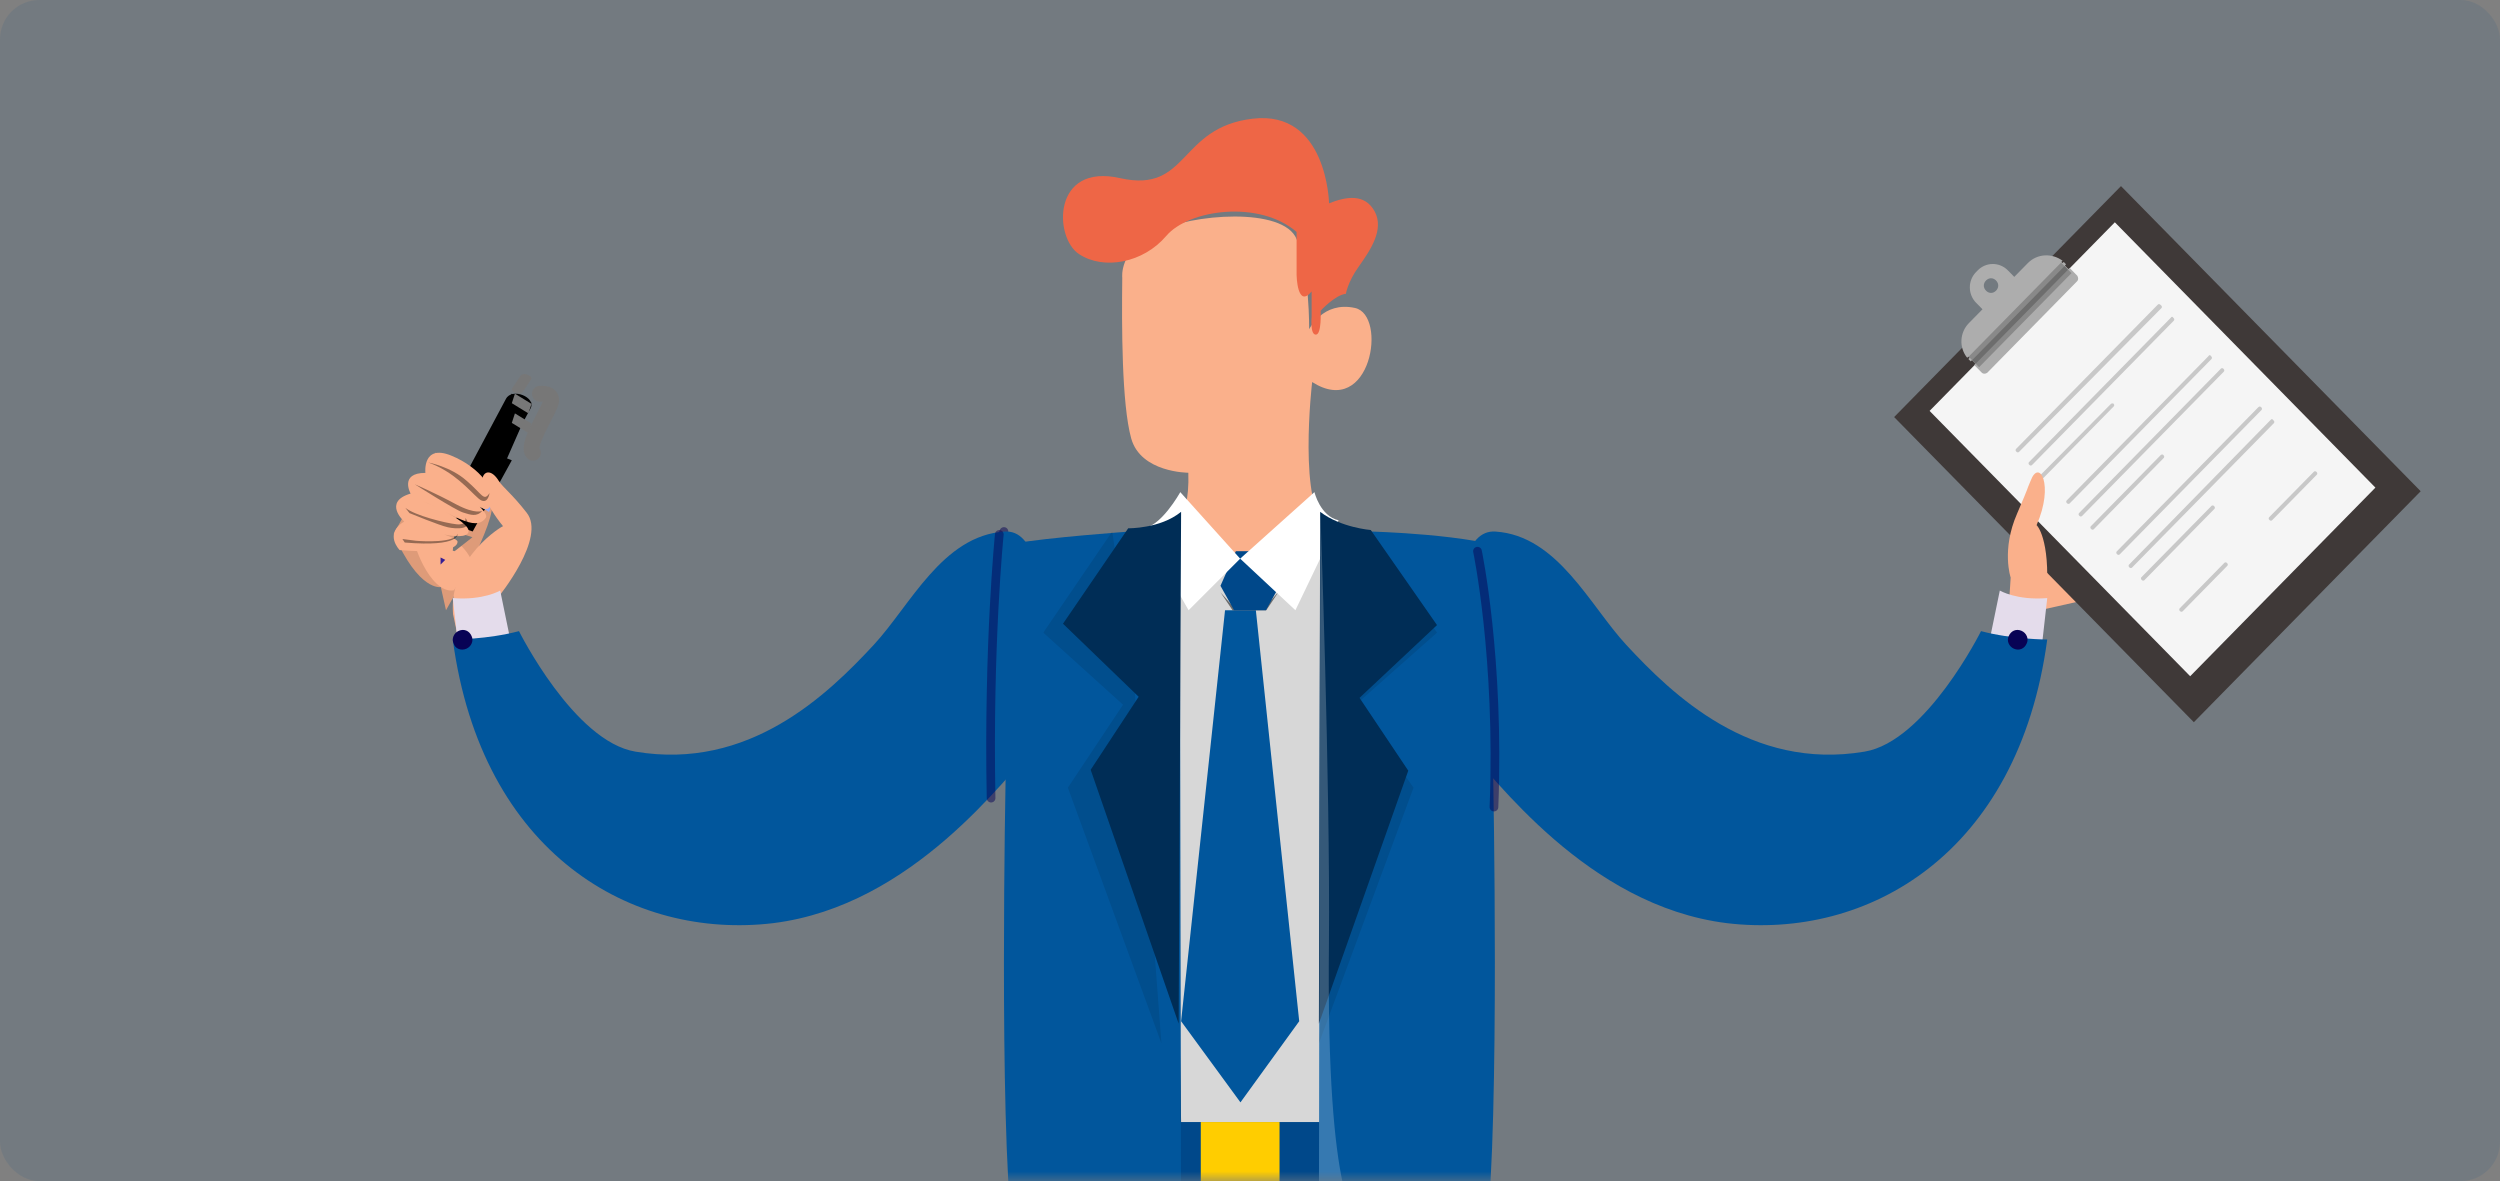 <svg xmlns="http://www.w3.org/2000/svg" xmlns:xlink="http://www.w3.org/1999/xlink" width="127" height="60" viewBox="0 0 127 60">
    <rect x="0" y="0" width="127" height="60" fill="#808080" stroke="none"/>
    <defs>
        <rect id="ijr7n7irya" width="127" height="60" x="0" y="0" rx="2"/>
    </defs>
    <g fill="none" fill-rule="evenodd">
        <g>
            <mask id="6v2cdiamhb" fill="#fff">
                <use xlink:href="#ijr7n7irya"/>
            </mask>
            <use fill="#00488A" fill-opacity=".1" xlink:href="#ijr7n7irya"/>
            <g mask="url(#6v2cdiamhb)">
                <g>
                    <path fill="#FAB08B" fill-rule="nonzero" d="M39.309 21.025s1.149-.27 1.058-3.01c0 0-2.419 0-2.903-1.747-.483-1.746-.483-5.72-.453-8.16 0 0-.182-1.384 1.663-2.318 1.845-.933 6.531-1.294 7.196.362.666 1.656.635 4.576.635 4.576s.696-1.445 2.328-1.083c1.664.36.817 5.66-2.176 3.763 0 0-.756 6.443.816 7.377L43.27 24.97l-3.961-3.945zm43.813.03c.726-.571 3.236-.36 4.203-.902.968-.543 1.603-.663 1.935-.422.333.271-3.507 2.198-3.507 2.198s3.991-2.078 4.505-1.807c.544.332-.393.663-3.084 2.168 0 0 2.45-1.144 3.296-1.174 1.028-.03.393.572-.484 1.024-1.028.542-2.752 1.415-2.752 1.415s2.117-.964 2.964-.873c.574.06.363.482-.333.783-.695.33-6.259 1.535-6.259 1.535" transform="translate(20 6)"/>
                    <g fill-rule="nonzero">
                        <path fill="#3F3938" d="M0.222 12.187L11.746 0.454 26.971 15.955 15.447 27.688z" transform="translate(20 6) translate(76 3)"/>
                        <path fill="#F5F5F5" d="M2.023 11.874L11.434 2.292 24.671 15.771 15.261 25.352z" transform="translate(20 6) translate(76 3)"/>
                        <path fill="#ADADAD" d="M7.013 4.366l-.688.7-.09-.091-.239-.244c-.422-.426-1.102-.426-1.525 0l-.09.092c-.418.43-.418 1.123 0 1.553l.24.243.09.092-.689.7c-.473.477-.512 1.243-.089 1.766l.06-.06.06.06-.06.061.03.03.09.092.06-.06.178.181-.06.061.39.396c.06.062.18.062.269 0L9.525 5.28c.06-.061.06-.183 0-.274l-.389-.396-.06.06-.179-.182.06-.06-.09-.093-.03-.03-.06.061-.06-.061.06-.06c-.538-.396-1.285-.366-1.764.121zm-1.615 1.4c-.149.153-.358.153-.508 0-.15-.151-.15-.365 0-.517.15-.152.359-.152.509 0 .149.152.149.366 0 .518h-.001z" transform="translate(20 6) translate(76 3)"/>
                        <path fill="#000" d="M4.185 9.294L8.879 4.515 9.232 4.875 4.538 9.654z" opacity=".21" transform="translate(20 6) translate(76 3)"/>
                        <path fill="#000" d="M4.008 9.118L8.702 4.339 9.056 4.699 4.362 9.479z" opacity=".21" transform="translate(20 6) translate(76 3)"/>
                        <path fill="#C8C8C8" d="M7.622.358L.415 7.696c-.03.03-.03.092 0 .122l.03.03c.03.031.09.031.12 0L7.801.542c.03-.03.03-.092 0-.122l-.03-.03c-.06-.062-.12-.062-.149-.031zm.658.67L1.073 8.366c-.03.03-.03.092 0 .122l.03.03c.03.03.09.03.12 0L8.43 1.18c.03-.03.03-.092 0-.122l-.03-.03c-.03-.061-.09-.061-.12 0zM5.23 5.413L1.671 9.005c-.03.03-.03.092 0 .122l.03.03c.03.031.09.031.12 0l3.558-3.623c.03-.03.03-.091 0-.122l-.03-.03c-.03 0-.09 0-.12.03h.001zm4.964-2.436l-7.207 7.337c-.03.03-.03.092 0 .122l.03.03c.03.03.09.03.12 0l7.207-7.338c.03-.03.03-.091 0-.122l-.03-.03c-.03-.06-.09-.06-.12 0zm.628.64l-7.207 7.337c-.03.03-.03.092 0 .122l.03.03c.03.03.09.03.12 0l7.207-7.338c.03-.03.03-.091 0-.122l-.03-.03c-.035-.031-.086-.031-.12 0zM7.772 8l-3.559 3.624c-.03.03-.03.091 0 .122l.03.03c.03.03.09.03.12 0L7.92 8.153c.03-.031.03-.092 0-.122L7.891 8c-.03-.031-.06-.031-.12 0zm4.963-2.436L5.53 12.902c-.03.03-.03.092 0 .123l.03.03c.03.03.09.03.12 0l7.206-7.338c.03-.03.03-.092 0-.122l-.03-.03c-.034-.031-.085-.031-.12 0zm.629.64l-7.208 7.368c-.03.03-.03.092 0 .123l.03.03c.03.03.09.03.12 0l7.207-7.338c.03-.031.03-.092 0-.122l-.03-.03c-.03-.062-.09-.062-.12-.031zm-3.02 4.385l-3.56 3.623c-.03.03-.03.091 0 .122l.03.03c.03.031.09.031.12 0l3.559-3.623c.03-.03.03-.092 0-.122l-.03-.03c-.034-.031-.086-.031-.12 0zM11 13.48l-2.272 2.314c-.03.03-.03.092 0 .122l.03.03c.03.031.09.031.119 0l2.272-2.314c.03-.03.03-.091 0-.122l-.03-.03c-.034-.03-.085-.03-.119 0zm4.546-4.628l-2.273 2.314c-.03.03-.03.092 0 .122l.03.03c.03.031.09.031.12 0l2.272-2.314c.03-.03.03-.091 0-.122l-.03-.03c-.034-.03-.085-.03-.12 0z" transform="translate(20 6) translate(76 3) translate(6 6.11)"/>
                    </g>
                    <path fill="#FAB08B" fill-rule="nonzero" d="M83.964 24.216L83.66 26l-1.62-1.064.102-1.596s-.481-1.408.329-3.254c.658-1.533.43-1.064.683-1.659.43-1.158 1.215.188.303 2.253 0-.031.71.688.507 3.536z" transform="translate(20 6)"/>
                    <path fill="#E4DCEB" fill-rule="nonzero" d="M81 26.872L81.59 24s.856.51 2.41.383L83.705 27 81 26.872z" transform="translate(20 6)"/>
                    <path fill="#01569C" fill-rule="nonzero" d="M54.327 31.818c1.562 1.615 6.277 8.194 13.395 9.078 7.118.852 14.807-3.473 16.278-14.409 0 0-1.772 0-3.364-.426 0 0-2.793 5.605-5.917 6.122-5.766.975-9.76-2.894-12.103-5.422-1.862-2.01-3.484-5.544-6.637-5.757-3.154-.244-1.592 10.905-1.592 10.905" transform="translate(20 6)"/>
                    <path fill="#D7D7D7" fill-rule="nonzero" d="M38 52L49 52 48.851 21 43.262 23.438 38.655 21z" transform="translate(20 6)"/>
                    <path fill="#01569C" fill-rule="nonzero" d="M46 45.879L43.797 25 42.232 25 40 45.879 43.015 50z" transform="translate(20 6)"/>
                    <path fill="#000" fill-rule="nonzero" d="M42.612 25L44.327 25 45 24 44.296 24.818 42.643 24.818 42 24.09z" opacity=".5" transform="translate(20 6)"/>
                    <path fill="#00488A" fill-rule="nonzero" d="M44.22 22L42.78 22 42 23.759 42.69 25 44.31 25 45 23.759z" transform="translate(20 6)"/>
                    <path fill="#FFF" fill-rule="nonzero" d="M43 22.38L46.774 19s.29 1.219 1.226 1.432L45.807 25 43 22.38zM43 22.38L39.958 19S38.934 20.858 38 20.828L40.38 25 43 22.38z" transform="translate(20 6)"/>
                    <path fill="#080355" fill-rule="nonzero" d="M82.31 26.956c-.266-.114-.38-.418-.266-.646.115-.266.38-.38.646-.266.266.114.38.418.266.646-.114.266-.38.38-.646.266z" transform="translate(20 6)"/>
                    <path fill="#01569C" fill-rule="nonzero" d="M53.393 53H32.608L32 54.88s.091 52.266 1.428 64.756c0 0 2.948.819 4.832 0 0 0 2.188-34.349 3.312-58.026h2.856c1.094 23.677 3.313 58.026 3.313 58.026 1.883.819 4.831 0 4.831 0C53.91 107.176 54 54.88 54 54.88L53.392 53z" transform="translate(20 6)"/>
                    <path fill="#000" fill-rule="nonzero" d="M32 56.482s3.504 1.015 7.588.203v-2.96h7.648v2.99s5.332.55 6.764-.262V53l-7.13.58H32.03v2.902H32z" opacity=".21" transform="translate(20 6)"/>
                    <path stroke="#080355" stroke-linecap="round" stroke-width=".442" d="M41.5 52L41.5 59" opacity=".58" transform="translate(20 6)"/>
                    <path fill="#00488A" fill-rule="nonzero" d="M38 51L48 51 48 54 38 54z" transform="translate(20 6)"/>
                    <path fill="#FFCD00" fill-rule="nonzero" d="M41 51L45 51 45 54 41 54z" transform="translate(20 6)"/>
                    <path fill="#01569C" fill-rule="nonzero" d="M55.854 33.445s.341 17.485-.34 23.077c0 0-4.706 1.075-8.514 0l.062-34.231L48.177 21h1.393s5.294.123 7.43 1.014" transform="translate(20 6)"/>
                    <path fill="#000" fill-rule="nonzero" d="M47 47L51.806 34.015 48.865 29.8 53 26.138 49.389 21 48.311 28.907z" opacity=".1" transform="translate(20 6)"/>
                    <path fill="#002D56" fill-rule="nonzero" d="M47 46l4.54-12.85-2.476-3.698L53 25.755l-3.365-4.83s-1.524-.12-2.571-.925L47 46z" transform="translate(20 6)"/>
                    <path fill="#000" fill-rule="nonzero" d="M39.552 23.932L40 51 39 51 39 23z" opacity=".75" transform="translate(20 6)"/>
                    <path fill="#01569C" fill-rule="nonzero" d="M31.086 33.445s-.343 17.485.342 23.077c0 0 4.738 1.075 8.572 0l-.063-34.231L38.815 21h-1.402s-4.27.307-5.922.614" transform="translate(20 6)"/>
                    <path stroke="#080355" stroke-linecap="round" stroke-width=".442" d="M30.643 33C29.011 25.62 31 21 31 21" opacity=".5" transform="translate(20 6)"/>
                    <path fill="#000" fill-rule="nonzero" d="M39 47L34.249 34.015 37.051 29.8 33 26.138 36.502 21 37.629 28.907z" opacity=".1" transform="translate(20 6)"/>
                    <path fill="#002D56" fill-rule="nonzero" d="M39.875 46l-4.469-12.895 2.438-3.71L34 25.685l3.313-4.848s1.625.03 2.687-.837l-.124 26z" transform="translate(20 6)"/>
                    <path fill="#FFF" fill-rule="nonzero" d="M47.073 20L47 55.7s.4.24 2 .3c0 0-1.636-.511-1.49-14.063.072-8.174-.437-21.936-.437-21.936V20z" opacity=".21" transform="translate(20 6)"/>
                    <path fill="#EE6646" fill-rule="nonzero" d="M47.516 4.329s-.092-4.745-3.877-4.3c-3.786.445-3.236 3.795-6.717 3.025-3.48-.801-3.389 3.024-2.106 3.854 1.251.83 3.267.445 4.426-.92 1.16-1.362 4.732-1.837 6.625-.206v2.194s.031 1.72.764.83v1.275s-.092.919.213.919c.306 0 .244-1.216.244-1.216s.733-.8 1.283-.86c0 0 .092-.593.64-1.363.611-.86 1.314-1.898.825-2.817-.519-.949-1.495-.742-2.32-.415z" transform="translate(20 6)"/>
                    <path stroke="#080355" stroke-linecap="round" stroke-width=".442" d="M55.893 35c.3-7.584-.837-13-.837-13" opacity=".5" transform="translate(20 6)"/>
                    <path fill="#DE9B79" fill-rule="nonzero" d="M2.657 25l-.263-1.178s-1.11.247-2.394-2.698C.03 21.06 2.307 17 2.102 17c.788.062 2.482 1.612 2.861 2.48.38.869-2.306 5.52-2.306 5.52z" transform="translate(20 6)"/>
                    <path fill="#FAB08B" fill-rule="nonzero" d="M1.028 21.106c-.21.208.79 3.091 2.025 2.883L4 22.562s-.473-1.248-1.788-1.456c-1.315-.239-1.184 0-1.184 0z" transform="translate(20 6)"/>
                    <path fill="#777" fill-rule="nonzero" d="M6.258 13.987l-.145-.065c-.099-.04-.14-.123-.095-.195l.434-.65c.048-.064.192-.097.288-.064l.144.065c.097.033.145.13.097.194l-.434.65c-.048.065-.192.097-.289.065z" transform="translate(20 6)"/>
                    <path stroke="#777" stroke-linecap="round" stroke-width=".804" d="M7.425 14.005s.775-.095.525.536c-.25.63-1.225 2.143-.875 2.459" transform="translate(20 6)"/>
                    <path fill="#000" fill-rule="nonzero" d="M3 20.647L5.025 17 6 17.383 4.012 21" transform="translate(20 6)"/>
                    <path fill="#000" fill-rule="nonzero" d="M4.297 19.657L3.922 20 3 19.657l.069-.459 2.629-4.928c.307-.602 1.536-.086 1.263.459l-2.664 4.928z" transform="translate(20 6)"/>
                    <path fill="#000" fill-rule="nonzero" d="M5.994 14L7 14.46 5.006 19 4 18.539z" transform="translate(20 6)"/>
                    <path fill="#351E94" fill-rule="nonzero" d="M2.381 22.32L2.381 22.68 2.619 22.44z" transform="translate(20 6)"/>
                    <path fill="#777" fill-rule="nonzero" d="M4 21.292L3.097 22 3 21.976 3.097 21" transform="translate(20 6)"/>
                    <path fill="#98ABEF" fill-rule="nonzero" d="M4.158 19L5 19.517 4.842 20 4 19.482z" transform="translate(20 6)"/>
                    <path fill="#777" fill-rule="nonzero" d="M6.158 14L7 14.517 6.842 15 6 14.482z" transform="translate(20 6)"/>
                    <path fill="#98ABEF" fill-rule="nonzero" d="M4.158 19L5 19.518 4.842 20 4 19.483z" transform="translate(20 6)"/>
                    <path fill="#777" fill-rule="nonzero" d="M6.158 15L7 15.518 6.842 16 6 15.483z" transform="translate(20 6)"/>
                    <path fill="#FAB08B" fill-rule="nonzero" d="M3.013 25.196L3.4 27l2.06-1.076-.129-1.614s2.447-3.007 1.417-4.273c-.74-.95-1.191-1.266-1.416-1.614-.676-1.108-1.61.064.225 2.31.032-.063-2.768 1.583-2.543 4.463z" transform="translate(20 6)"/>
                    <path fill="#E4DCEB" fill-rule="nonzero" d="M6 26.872L5.41 24s-.856.51-2.41.383L3.295 27 6 26.872z" transform="translate(20 6)"/>
                    <path fill="#01569C" fill-rule="nonzero" d="M32.673 31.818c-1.562 1.615-6.277 8.194-13.395 9.078C12.16 41.748 4.471 37.422 3 26.487c0 0 1.772 0 3.364-.426 0 0 2.793 5.605 5.917 6.122 5.766.975 9.76-2.894 12.103-5.422 1.862-2.01 3.484-5.544 6.637-5.757 3.154-.244 1.592 10.905 1.592 10.905" transform="translate(20 6)"/>
                    <path fill="#080355" fill-rule="nonzero" d="M3.69 26.956c.266-.114.38-.418.266-.646-.114-.266-.38-.38-.646-.266-.266.114-.38.418-.266.646.076.266.38.38.646.266z" transform="translate(20 6)"/>
                    <g stroke-linecap="round" opacity=".5">
                        <path stroke="#080355" stroke-width=".442" d="M.347 13.545C.197 5.73.765.148.765.148" transform="translate(20 6) translate(30 21)"/>
                    </g>
                    <path fill="#FAB08B" fill-rule="nonzero" d="M.303 21.944s-.816-.824.23-1.45c0 0-1.111-.994.326-1.42 0 0-.588-1.051.751-1.051 0 0-.164-1.478 1.307-.881 1.47.597 2.384 1.818 1.992 2.557-.294.568-.947-.426-2.482-1.449 0 0 2.515 1.648 2.254 2.046-.523.796-1.83-.284-3.169-.824 0 0 2.646 1.108 2.254 1.62-.392.51-3.07-.484-3.07-.484s2.547.626 2.547.91c0 .71-2.94.426-2.94.426z" transform="translate(20 6)"/>
                    <g opacity=".4">
                        <path fill="#000" fill-rule="nonzero" d="M1.758.494s1.136.21 1.944.927c.808.688.867 1.077 1.167.628 0 0-.09.688-.569.269C3.792 1.869 3.074.973 1.758.494zM1.07 1.601s2.064 1.316 2.452 1.434c.39.12.688.24.988-.089 0 0-.33.21-1.346-.329C2.117 2.049 1.07 1.601 1.07 1.601zm2.572 1.704s.09.389-.448.329c-.568-.06-2.123-.448-2.602-.837l.21.269s1.524.628 1.943.718c.389.09 1.346.149.897-.479zm-3.2 1.076s.479.06.689.09c.358.03 1.973.12 2.122-.359 0 0 .15.688-2.691.449l-.12-.18z" transform="translate(20 6) translate(0 17)"/>
                    </g>
                </g>
            </g>
        </g>
    </g>
</svg>
